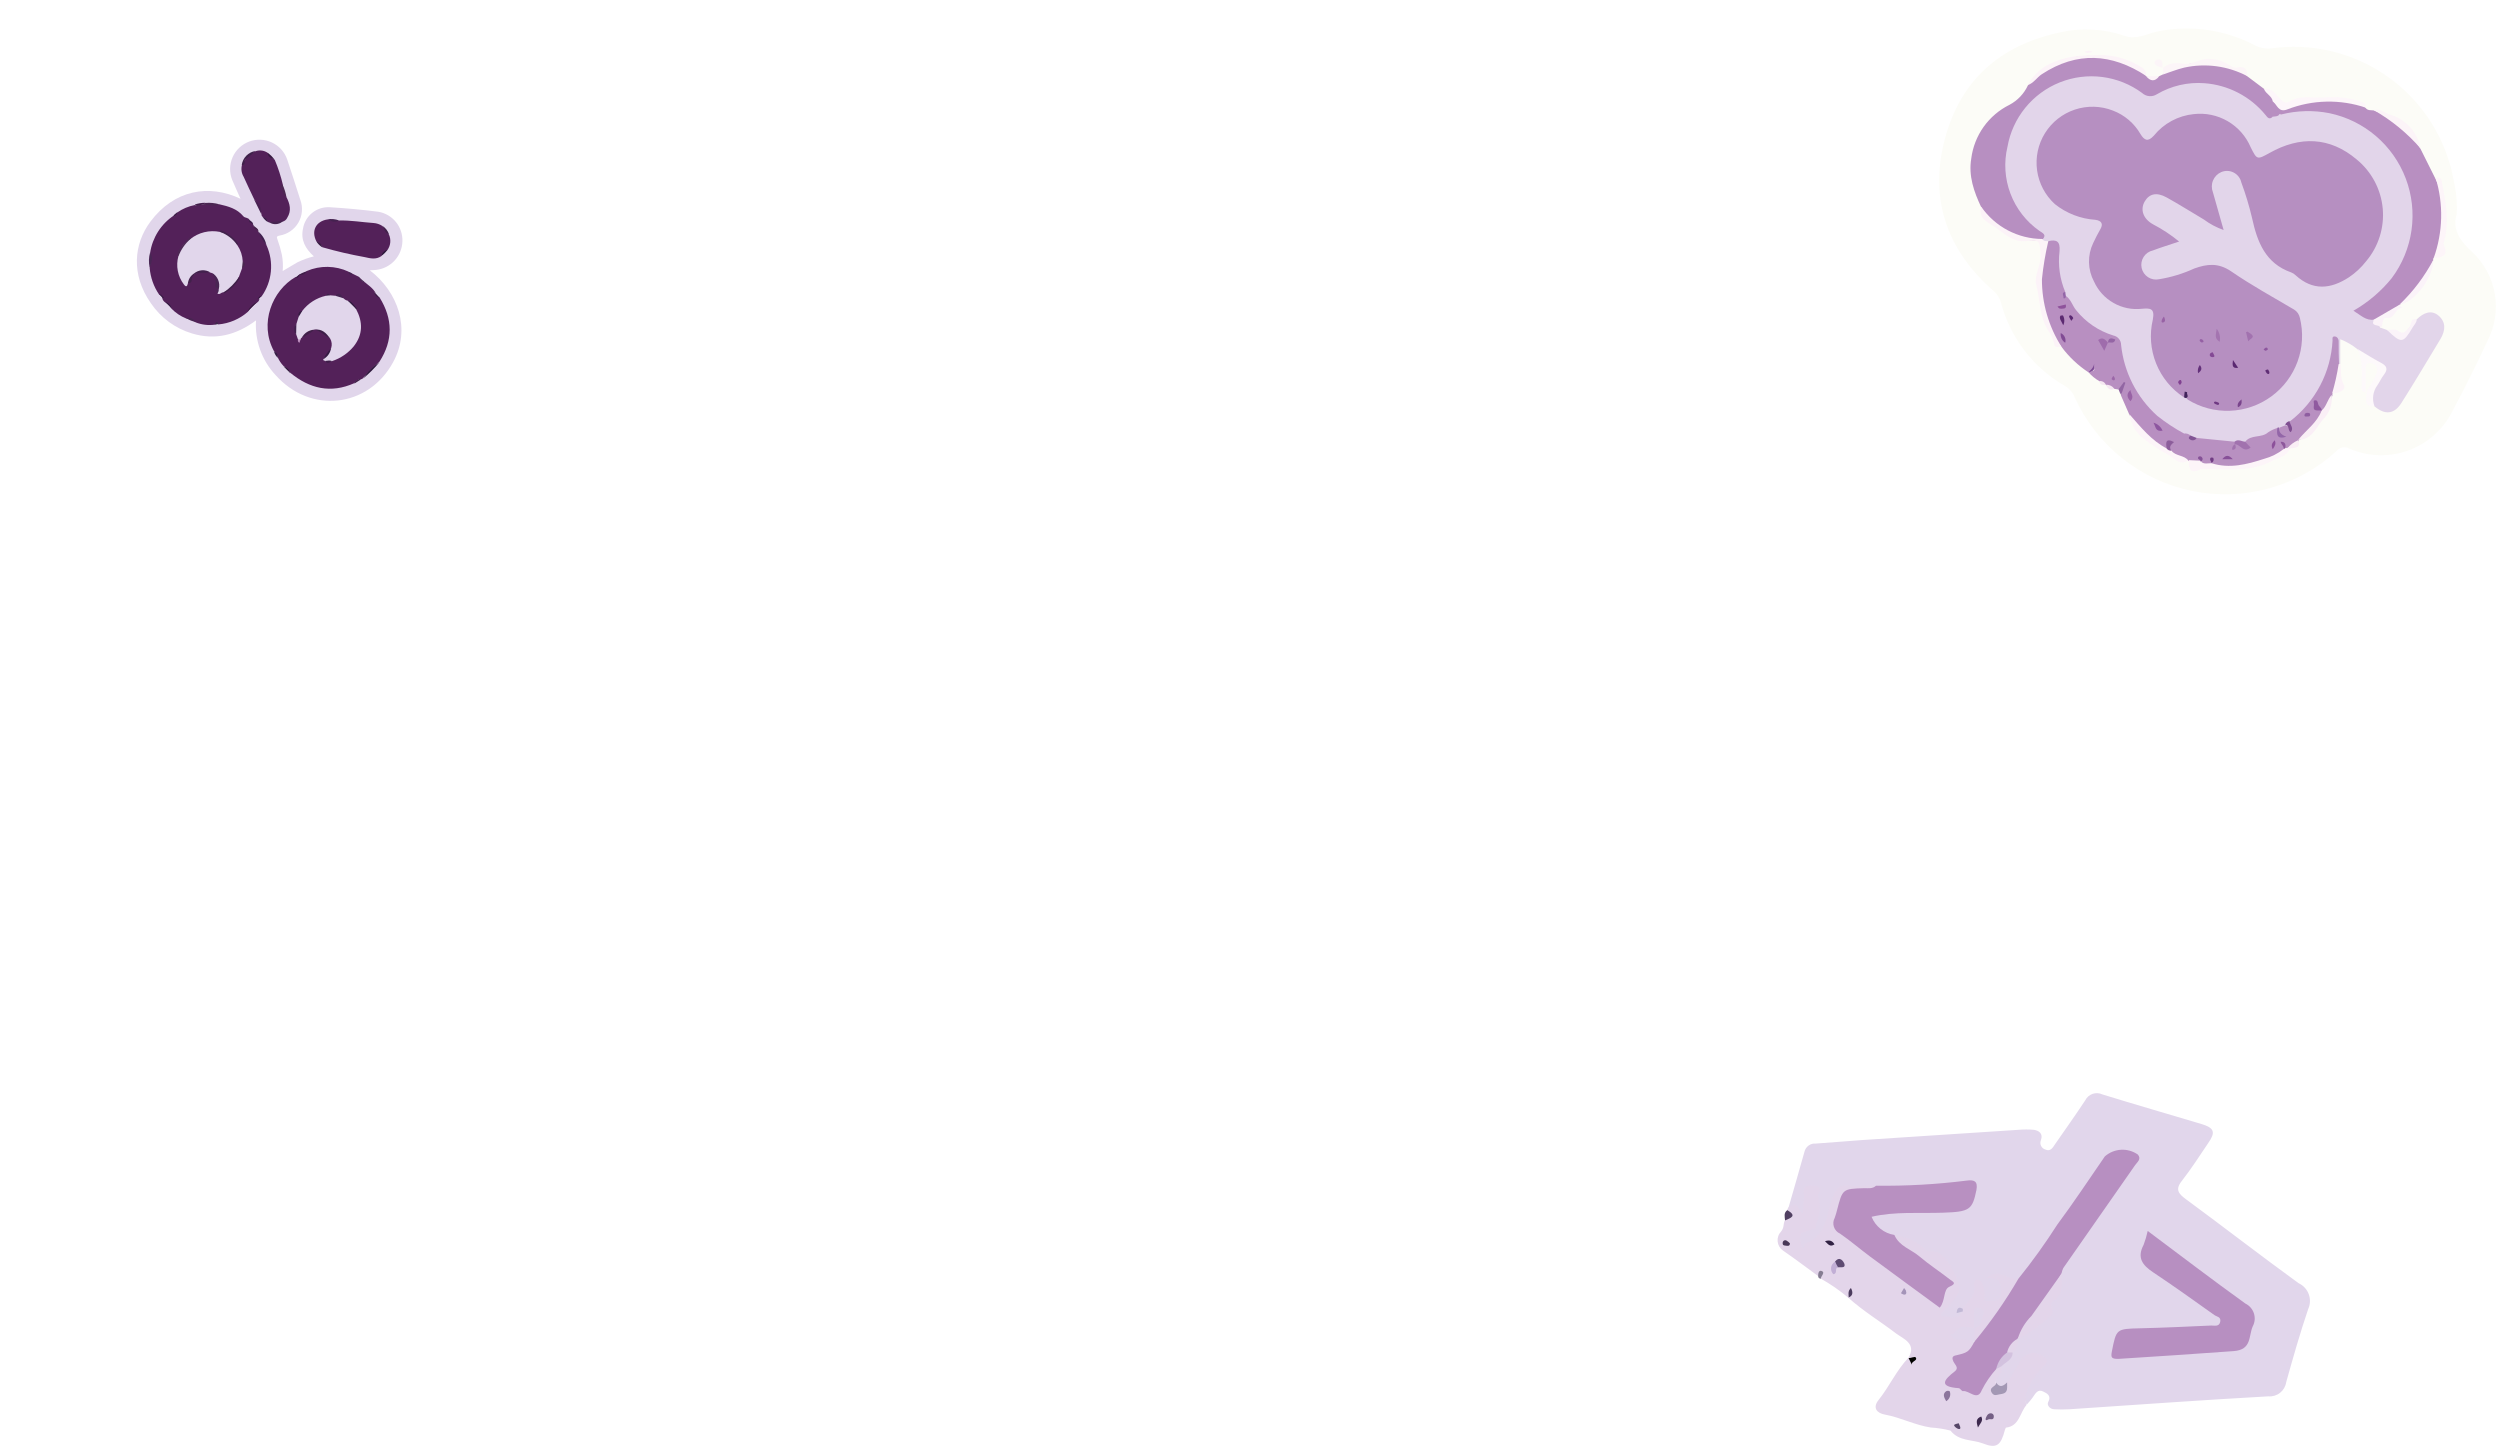 <svg width="263" height="153" viewBox="0 0 263 153" fill="none" xmlns="http://www.w3.org/2000/svg">
<path d="M38.9 28.434C41.852 30.681 43.28 34.591 41.35 38.114C38.722 42.919 32.648 43.566 28.998 39.466C28.278 38.698 27.723 37.791 27.367 36.8C27.012 35.809 26.864 34.756 26.932 33.706C24.85 35.261 22.632 35.816 20.201 35.08C18.435 34.549 16.906 33.426 15.872 31.9C13.761 28.882 14.072 25.657 15.83 23.309C18.312 19.983 21.965 19.326 25.304 20.912C24.996 20.217 24.701 19.579 24.428 18.932C24.275 18.55 24.2 18.141 24.207 17.73C24.214 17.319 24.304 16.913 24.47 16.537C24.636 16.16 24.876 15.821 25.175 15.539C25.474 15.256 25.827 15.037 26.212 14.892C26.598 14.748 27.008 14.682 27.419 14.699C27.83 14.715 28.233 14.814 28.606 14.989C28.978 15.163 29.312 15.411 29.588 15.716C29.863 16.022 30.075 16.379 30.21 16.767C30.686 18.192 31.15 19.617 31.601 21.046C31.741 21.431 31.795 21.843 31.759 22.252C31.724 22.661 31.599 23.058 31.393 23.413C31.188 23.769 30.907 24.075 30.57 24.31C30.234 24.545 29.85 24.704 29.446 24.775C29.128 24.845 29.068 24.886 29.195 25.21C29.387 25.73 29.54 26.264 29.655 26.806C29.762 27.369 29.789 27.943 29.738 28.514C30.287 28.193 30.791 27.891 31.293 27.593C31.845 27.328 32.422 27.118 33.016 26.968C32.124 26.159 31.613 25.248 31.877 24.045C31.987 23.386 32.338 22.791 32.861 22.377C33.385 21.962 34.044 21.757 34.711 21.801C36.409 21.906 38.103 22.058 39.786 22.274C40.515 22.395 41.176 22.776 41.645 23.348C42.113 23.919 42.358 24.642 42.334 25.381C42.315 26.131 42.026 26.849 41.519 27.403C41.012 27.956 40.322 28.308 39.576 28.393C39.37 28.421 39.179 28.421 38.9 28.434Z" fill="#E1D6EB"/>
<path d="M38.195 29.532C38.668 29.96 39.249 30.281 39.55 30.887C39.451 30.84 39.367 30.766 39.306 30.674C39.464 30.933 39.682 31.151 39.941 31.309C41.331 33.556 41.366 35.8 39.925 38.041C39.303 38.57 38.725 39.149 38.195 39.77C38.166 39.814 38.125 39.848 38.078 39.87C38.03 39.892 37.977 39.9 37.925 39.894C37.794 39.911 37.667 39.956 37.556 40.028C37.444 40.099 37.349 40.194 37.278 40.307C34.796 41.418 32.578 40.894 30.544 39.221C30.357 38.927 30.108 38.678 29.814 38.491C29.566 38.23 29.365 37.929 29.22 37.6C29.165 37.343 29.025 37.111 28.823 36.943C27.24 34.032 28.633 30.563 31.093 29.138C31.34 29.196 31.362 28.869 31.575 28.859C31.836 28.797 32.079 28.675 32.286 28.504C32.979 28.209 33.727 28.063 34.48 28.075C35.233 28.087 35.976 28.257 36.659 28.573C36.709 28.648 36.777 28.709 36.857 28.751C36.937 28.792 37.026 28.812 37.116 28.808L37.751 29.119C37.891 29.328 38.059 29.517 38.249 29.681C38.297 29.729 38.335 29.767 38.398 29.716C38.23 29.776 38.195 29.672 38.195 29.532Z" fill="#532159"/>
<path d="M23.07 21.49C24.015 21.706 24.936 21.947 25.608 22.759C25.758 22.94 26.126 22.877 26.24 23.124C26.291 23.365 26.586 23.413 26.637 23.66C26.691 24.006 27.081 24.105 27.192 24.406C27.509 24.855 27.793 25.326 28.043 25.816C28.431 26.677 28.587 27.626 28.495 28.567C28.404 29.507 28.069 30.408 27.522 31.179C27.355 31.258 27.213 31.382 27.113 31.538C27.13 31.506 27.155 31.48 27.187 31.463C27.219 31.446 27.255 31.439 27.291 31.442C27.282 31.518 27.257 31.59 27.218 31.655C27.178 31.72 27.125 31.775 27.062 31.817C26.684 32.09 26.352 32.423 26.078 32.801C25.208 33.564 24.118 34.029 22.965 34.131C22.831 34.029 22.711 34.105 22.59 34.156C21.916 34.249 21.228 34.167 20.594 33.918C20.291 33.71 19.947 33.57 19.585 33.505C18.998 33.27 18.469 32.913 18.03 32.458C17.882 32.191 17.662 31.971 17.395 31.823C17.311 31.773 17.239 31.705 17.182 31.625C17.126 31.544 17.087 31.453 17.068 31.357C17.071 31.131 16.89 31.078 16.741 30.992C16.171 30.157 15.828 29.188 15.745 28.18C15.821 27.66 15.837 27.133 15.792 26.609C15.91 25.81 16.195 25.046 16.629 24.365C17.062 23.684 17.635 23.102 18.309 22.658C18.316 22.697 18.309 22.737 18.29 22.772C18.27 22.794 18.249 22.816 18.227 22.835C18.393 22.692 18.54 22.527 18.661 22.343C19.209 21.961 19.831 21.699 20.486 21.572C20.803 21.693 21.102 21.483 21.413 21.521C21.971 21.375 22.505 21.598 23.07 21.49Z" fill="#532159"/>
<path d="M33.286 25.397C32.718 24.289 33.229 23.277 34.45 23.083C34.84 23.192 35.247 23.231 35.65 23.197C36.885 23.162 38.084 23.378 39.303 23.461C39.623 23.484 39.933 23.587 40.204 23.759C40.458 24.057 40.642 24.407 40.922 24.686C41.038 24.947 41.083 25.233 41.054 25.517C41.025 25.801 40.923 26.072 40.757 26.304C40.493 26.456 40.274 26.675 40.122 26.939C39.554 27.336 38.964 27.183 38.357 27.047C36.863 26.778 35.383 26.434 33.924 26.015C33.771 25.755 33.551 25.541 33.286 25.397Z" fill="#532159"/>
<path d="M30.131 20.731C30.502 21.439 30.683 22.159 30.223 22.899C30.177 23.007 30.106 23.102 30.015 23.176C29.925 23.25 29.817 23.301 29.703 23.324C29.261 23.442 28.8 23.471 28.347 23.41L28.176 23.353C28.056 23.128 27.871 22.943 27.646 22.823C27.599 22.793 27.561 22.751 27.537 22.701C27.513 22.651 27.504 22.595 27.51 22.54C27.413 21.955 27.147 21.411 26.745 20.976C26.37 20.182 25.986 19.392 25.628 18.589C25.517 18.405 25.445 18.2 25.415 17.988C25.386 17.775 25.4 17.558 25.456 17.351C25.729 16.694 26.252 16.171 26.91 15.898C27.124 15.828 27.351 15.809 27.573 15.844C27.796 15.879 28.006 15.966 28.189 16.098C28.361 16.393 28.607 16.64 28.903 16.812C29.265 17.67 29.554 18.558 29.766 19.465C29.776 19.912 29.901 20.348 30.131 20.731Z" fill="#532159"/>
<path d="M26.729 20.979C26.987 21.145 27.194 21.379 27.329 21.655C27.464 21.93 27.521 22.238 27.494 22.543L26.729 20.979Z" fill="#482151"/>
<path d="M23.07 21.49C22.524 21.813 21.956 21.518 21.4 21.553C21.405 21.501 21.428 21.452 21.465 21.415C21.502 21.378 21.551 21.355 21.604 21.35C22.097 21.305 22.594 21.353 23.07 21.49Z" fill="#4B2652"/>
<path d="M26.881 15.882C26.551 16.189 26.203 16.477 25.84 16.745C25.596 16.907 25.929 17.405 25.431 17.364C25.48 16.994 25.648 16.649 25.91 16.382C26.171 16.115 26.512 15.939 26.881 15.882Z" fill="#3F204A"/>
<path d="M15.789 26.561C16.145 27.101 15.964 27.618 15.742 28.133C15.627 27.613 15.644 27.073 15.789 26.561Z" fill="#482654"/>
<path d="M30.131 20.731C29.725 20.446 29.703 19.96 29.551 19.547C29.519 19.465 29.655 19.443 29.735 19.452C29.925 19.858 30.058 20.289 30.131 20.731Z" fill="#4D2752"/>
<path d="M38.192 39.824C38.644 39.135 39.233 38.546 39.922 38.095C39.407 38.73 38.828 39.31 38.192 39.824Z" fill="#2E183C"/>
<path d="M28.341 23.404C28.805 23.232 29.312 23.423 29.747 23.14C29.77 23.118 29.725 23.258 29.703 23.324C29.512 23.477 29.279 23.566 29.035 23.581C28.791 23.595 28.549 23.533 28.341 23.404Z" fill="#462450"/>
<path d="M28.024 25.777C27.667 25.356 27.38 24.88 27.173 24.368C27.611 24.726 27.911 25.224 28.024 25.777Z" fill="#3E1F4D"/>
<path d="M35.66 23.188C35.231 23.451 34.841 23.296 34.46 23.073C34.863 23.003 35.277 23.043 35.66 23.188Z" fill="#44214F"/>
<path d="M19.575 33.452C19.765 33.4 19.967 33.413 20.15 33.487C20.332 33.562 20.485 33.694 20.584 33.864C20.222 33.803 19.877 33.662 19.575 33.452Z" fill="#482451"/>
<path d="M21.604 21.331L21.4 21.534C21.099 21.48 20.788 21.861 20.493 21.515C20.85 21.393 21.226 21.331 21.604 21.331Z" fill="#421D4A"/>
<path d="M40.932 24.676C40.506 24.511 40.405 24.099 40.214 23.75C40.558 23.961 40.813 24.29 40.932 24.676Z" fill="#41204A"/>
<path d="M26.053 32.763C26.245 32.323 26.596 31.971 27.037 31.779C26.713 32.103 26.37 32.446 26.053 32.763Z" fill="#36183D"/>
<path d="M28.871 16.799C28.57 16.625 28.17 16.542 28.157 16.085C28.443 16.27 28.687 16.513 28.871 16.799Z" fill="#361940"/>
<path d="M32.292 28.548C32.215 28.682 32.1 28.79 31.962 28.858C31.823 28.926 31.668 28.952 31.515 28.932L31.477 28.894C31.725 28.73 32.002 28.613 32.292 28.548Z" fill="#401E49"/>
<path d="M29.82 38.536C29.994 38.585 30.153 38.678 30.281 38.806C30.409 38.933 30.501 39.092 30.55 39.266L29.82 38.536Z" fill="#2C1638"/>
<path d="M37.285 40.351C37.316 39.983 37.656 39.98 37.881 39.843C37.881 39.843 37.91 39.872 37.923 39.885C37.935 39.897 37.929 39.923 37.929 39.942L37.285 40.351Z" fill="#3F1F47"/>
<path d="M38.196 29.532L38.37 29.77C38.107 29.615 37.805 29.497 37.735 29.136L38.196 29.532Z" fill="#492954"/>
<path d="M39.935 31.341C39.592 31.284 39.462 30.982 39.278 30.729L39.535 30.884L39.935 31.341Z" fill="#391A42"/>
<path d="M17.398 31.782C17.554 31.815 17.698 31.892 17.81 32.005C17.923 32.118 18 32.261 18.033 32.417L17.398 31.782Z" fill="#30193F"/>
<path d="M28.83 36.987C29.173 37.083 29.227 37.346 29.227 37.644C29.032 37.47 28.894 37.241 28.83 36.987Z" fill="#351B44"/>
<path d="M27.186 24.375C26.989 24.134 26.63 24.016 26.63 23.629C26.745 23.934 27.214 23.972 27.186 24.375Z" fill="#3E1942"/>
<path d="M33.286 25.397C33.438 25.43 33.576 25.506 33.686 25.616C33.796 25.725 33.872 25.864 33.905 26.016C33.651 25.863 33.438 25.651 33.286 25.397Z" fill="#361A41"/>
<path d="M37.11 28.84C36.85 28.98 36.698 28.891 36.653 28.605C36.83 28.624 36.992 28.708 37.11 28.84Z" fill="#442350"/>
<path d="M40.125 26.917C40.155 26.76 40.232 26.615 40.345 26.502C40.458 26.389 40.602 26.312 40.76 26.282C40.588 26.53 40.373 26.746 40.125 26.917Z" fill="#2B173A"/>
<path d="M16.745 30.951C16.992 30.932 17.075 31.147 17.221 31.274C17.275 31.328 17.259 31.376 17.179 31.366C17.142 31.354 17.105 31.337 17.072 31.316L16.745 30.951Z" fill="#3A1B46"/>
<path d="M18.668 22.305C18.657 22.412 18.615 22.513 18.548 22.597C18.481 22.681 18.392 22.744 18.29 22.778C18.211 22.813 18.303 22.67 18.306 22.61L18.668 22.305Z" fill="#391A42"/>
<path d="M26.624 23.654C26.564 23.423 26.094 23.492 26.227 23.118C26.38 23.283 26.653 23.359 26.624 23.654Z" fill="#3B1D48"/>
<path d="M27.63 22.826C27.765 22.842 27.891 22.903 27.987 22.999C28.083 23.095 28.144 23.221 28.16 23.356C27.949 23.218 27.769 23.037 27.63 22.826Z" fill="#371C46"/>
<path d="M31.48 28.891L31.518 28.929C31.401 29.047 31.375 29.32 31.102 29.18C31.223 29.085 31.35 28.989 31.48 28.891Z" fill="#381A41"/>
<path d="M27.272 31.405C27.236 31.428 27.198 31.447 27.157 31.462L27.104 31.408C27.221 31.29 27.294 31.116 27.488 31.157C27.424 31.227 27.348 31.316 27.272 31.405Z" fill="#341940"/>
<path d="M22.581 34.102C22.702 34.032 22.8 33.642 22.956 34.077C22.835 34.115 22.711 34.169 22.581 34.102Z" fill="#3E294B"/>
<path d="M31.803 32.7C32.418 31.9 33.292 31.34 34.276 31.116C34.422 30.97 34.574 31.002 34.736 31.068L35.269 31.113C35.644 30.935 35.869 31.236 36.142 31.382C36.258 31.514 36.414 31.603 36.586 31.636C36.952 31.837 37.252 32.137 37.453 32.503C38.186 33.871 38.192 35.185 37.215 36.435C36.614 37.158 35.822 37.697 34.93 37.99C34.688 38.028 34.438 38.133 34.209 37.974C34.142 37.908 33.971 37.971 34.016 37.781C34.345 37.433 34.623 37.039 34.841 36.613C34.892 36.45 34.91 36.278 34.892 36.108C34.874 35.938 34.821 35.774 34.736 35.626C34.276 35.166 33.812 34.702 33.102 34.67C32.584 34.84 32.116 35.136 31.74 35.531C31.704 35.548 31.675 35.577 31.657 35.613C31.597 35.769 31.524 35.88 31.353 35.721L31.159 35.178C31.067 35.008 31.021 34.816 31.025 34.623C31.03 34.429 31.085 34.24 31.185 34.074L31.407 33.356C31.417 33.224 31.459 33.095 31.527 32.981C31.596 32.867 31.691 32.771 31.803 32.7Z" fill="#E1D6EB"/>
<path d="M33.092 34.68C33.883 34.575 34.343 35.042 34.727 35.635C34.184 35.308 33.727 34.832 33.092 34.68Z" fill="#3D1F48"/>
<path d="M31.747 35.543C31.871 35.288 32.065 35.072 32.305 34.92C32.546 34.768 32.824 34.686 33.108 34.683C32.679 35.007 32.223 35.294 31.747 35.543Z" fill="#411F49"/>
<path d="M31.179 34.08L31.153 35.184C31.081 35.111 31.025 35.024 30.987 34.928C30.949 34.832 30.931 34.73 30.933 34.627C30.936 34.524 30.959 34.423 31.001 34.329C31.043 34.235 31.103 34.15 31.179 34.08Z" fill="#41204D"/>
<path d="M34.831 36.622C34.794 36.868 34.7 37.101 34.557 37.304C34.414 37.507 34.225 37.673 34.006 37.79C34.232 37.368 34.509 36.976 34.831 36.622Z" fill="#351B43"/>
<path d="M36.142 31.382L35.27 31.112C35.746 30.605 35.914 31.09 36.142 31.382Z" fill="#452351"/>
<path d="M37.456 32.499L36.59 31.633C37.088 31.687 37.234 32.157 37.548 32.433C37.539 32.449 37.526 32.462 37.51 32.471C37.494 32.483 37.476 32.493 37.456 32.499Z" fill="#321A40"/>
<path d="M34.212 37.971C34.454 37.946 34.695 37.876 34.933 37.987C34.692 38.095 34.444 38.368 34.212 37.971Z" fill="#3F1E4A"/>
<path d="M31.804 32.7C31.667 32.918 31.534 33.141 31.404 33.36C31.337 33.02 31.41 32.763 31.804 32.7Z" fill="#361A43"/>
<path d="M31.35 35.724C31.48 35.765 31.566 35.686 31.654 35.616L31.505 36.063C31.44 36.039 31.387 35.989 31.358 35.926C31.328 35.862 31.326 35.789 31.35 35.724Z" fill="#BE8FBF"/>
<path d="M34.736 31.068L34.276 31.116C34.428 30.862 34.549 30.836 34.736 31.068Z" fill="#3C2249"/>
<path d="M20.01 25.159C20.444 24.809 20.949 24.559 21.49 24.428C22.031 24.296 22.594 24.286 23.14 24.397C23.539 24.464 23.916 24.628 24.237 24.875C24.558 25.122 24.813 25.444 24.98 25.812C25.314 26.308 25.505 26.885 25.533 27.482C25.707 27.758 25.567 28.006 25.453 28.253L25.123 29.142C24.819 29.874 24.237 30.456 23.505 30.76C23.279 30.719 23.124 31.065 22.873 30.871C22.895 30.716 22.867 30.548 23.009 30.43C22.844 29.827 22.819 29.167 22.289 28.72L22.127 28.678C21.84 28.582 21.536 28.55 21.236 28.584C20.935 28.618 20.646 28.717 20.388 28.875C20.029 29.081 20.077 29.561 19.766 29.802C19.699 30.129 19.579 30.249 19.337 29.913C19.019 29.495 18.802 29.009 18.704 28.493C18.605 27.977 18.628 27.445 18.769 26.939C18.822 26.566 18.961 26.21 19.177 25.9C19.392 25.591 19.678 25.337 20.01 25.159Z" fill="#E1D6EB"/>
<path d="M22.295 28.7C22.586 28.867 22.814 29.125 22.945 29.434C23.075 29.743 23.1 30.086 23.016 30.411C22.848 30.306 22.594 30.294 22.667 29.98C22.781 29.491 22.467 29.113 22.295 28.7Z" fill="#492553"/>
<path d="M24.977 25.809C24.529 25.154 23.885 24.658 23.137 24.394C23.13 24.222 23.251 24.229 23.346 24.267C24.009 24.548 24.587 25 25.018 25.578C25.053 25.625 24.996 25.733 24.977 25.809Z" fill="#41224B"/>
<path d="M20.01 25.159C19.461 25.647 19.039 26.261 18.779 26.948C18.588 26.669 18.715 26.479 18.877 26.215C19.18 25.785 19.527 25.388 19.912 25.028C19.947 24.993 19.991 24.898 20.048 24.987C20.105 25.076 20.029 25.101 20.01 25.159Z" fill="#4D2854"/>
<path d="M23.508 30.764C24.158 30.348 24.711 29.796 25.126 29.145C25.349 29.285 25.123 29.415 25.082 29.475C24.707 30.059 24.186 30.536 23.571 30.859C23.554 30.852 23.541 30.838 23.533 30.821C23.508 30.808 23.511 30.786 23.508 30.764Z" fill="#3E1E47"/>
<path d="M20.401 28.78C20.638 28.577 20.935 28.455 21.247 28.433C21.559 28.412 21.87 28.491 22.133 28.659C21.594 28.754 21.007 28.58 20.486 28.866C20.413 28.881 20.388 28.85 20.401 28.78Z" fill="#42214D"/>
<path d="M20.4 28.78L20.486 28.866C20.392 28.93 20.314 29.016 20.259 29.115C20.203 29.215 20.171 29.326 20.166 29.44C20.185 29.719 20.013 29.789 19.772 29.783C19.797 29.58 19.866 29.384 19.974 29.211C20.083 29.038 20.228 28.89 20.4 28.78Z" fill="#42214B"/>
<path d="M25.453 28.253L25.536 27.479C25.974 27.79 25.682 28.018 25.453 28.253Z" fill="#49274F"/>
<path d="M23.013 30.433C23.021 30.592 22.972 30.748 22.876 30.875C22.813 30.69 22.619 30.471 23.013 30.433Z" fill="#492553"/>
<path d="M188.158 127.015C188.728 125.015 189.298 123.095 189.838 121.135C189.904 120.879 190.059 120.655 190.275 120.503C190.491 120.35 190.755 120.281 191.018 120.305C192.688 120.195 194.358 120.035 196.018 119.925L212.368 118.855C212.894 118.811 213.422 118.811 213.948 118.855C214.528 118.935 214.948 119.275 214.708 119.935C214.666 120.032 214.645 120.136 214.646 120.242C214.648 120.347 214.672 120.451 214.718 120.546C214.764 120.641 214.829 120.725 214.91 120.792C214.992 120.859 215.086 120.908 215.188 120.935C215.708 121.175 215.958 120.725 216.188 120.375C217.258 118.835 218.338 117.315 219.368 115.755C219.527 115.435 219.807 115.189 220.146 115.073C220.485 114.957 220.856 114.98 221.178 115.135C224.638 116.205 228.118 117.205 231.588 118.245C232.948 118.655 233.108 119.105 232.308 120.245C231.398 121.595 230.518 122.965 229.518 124.245C228.788 125.165 229.218 125.605 229.958 126.155C233.958 129.095 237.828 132.105 241.818 134.995C242.312 135.226 242.695 135.642 242.882 136.154C243.069 136.666 243.046 137.231 242.818 137.725C241.958 140.255 241.228 142.835 240.508 145.405C240.444 145.847 240.213 146.246 239.864 146.523C239.514 146.8 239.072 146.933 238.628 146.895C231.628 147.285 224.628 147.795 217.698 148.255C217.172 148.286 216.644 148.286 216.118 148.255C215.638 148.255 215.308 147.805 215.468 147.505C215.848 146.785 215.308 146.575 214.938 146.385C214.358 146.095 214.118 146.625 213.838 147.015C213.558 147.405 213.418 147.515 213.208 147.775C212.932 147.222 212.842 146.593 212.952 145.984C213.062 145.375 213.366 144.818 213.818 144.395C214.175 143.998 214.509 143.581 214.818 143.145C213.328 142.635 213.128 142.695 212.558 144.005C212.465 144.332 212.306 144.637 212.091 144.9C211.876 145.163 211.61 145.379 211.308 145.535C210.818 146.095 210.308 146.315 209.928 145.485C209.738 144.705 210.488 144.225 210.518 143.485C210.768 142.965 211.328 142.675 211.518 142.115C211.797 141.694 212.031 141.245 212.218 140.775C212.298 140.674 212.396 140.589 212.508 140.525C214.818 138.885 216.438 136.825 216.628 133.875C216.77 133.27 217.066 132.712 217.488 132.255C219.675 129.162 221.822 126.049 223.928 122.915C224.178 122.535 224.928 122.055 224.268 121.615C223.975 121.324 223.584 121.153 223.171 121.136C222.758 121.12 222.354 121.258 222.038 121.525C221.766 121.798 221.525 122.1 221.318 122.425C218.828 126.165 216.128 129.765 213.648 133.515C213.512 133.796 213.321 134.047 213.086 134.251C212.85 134.456 212.575 134.61 212.278 134.705C211.598 134.865 211.088 134.485 210.488 134.105C210.776 134.442 210.956 134.857 211.006 135.298C211.056 135.738 210.973 136.183 210.768 136.575C210.605 136.817 210.367 136.998 210.09 137.092C209.814 137.186 209.515 137.187 209.238 137.095C208.318 136.945 208.718 135.985 208.238 135.345C208.224 135.798 208.092 136.239 207.855 136.625C207.619 137.011 207.285 137.328 206.888 137.545L206.498 137.685C206.578 137.815 206.788 137.735 206.868 137.895C206.468 138.695 204.868 139.215 204.308 138.715C204.222 138.632 204.16 138.526 204.13 138.41C204.1 138.293 204.103 138.17 204.138 138.055C204.237 137.784 204.39 137.536 204.588 137.325C206.428 134.895 205.818 133.045 202.928 131.785C201.748 131.082 200.485 130.528 199.168 130.135C198.309 129.992 197.535 129.532 196.998 128.845C196.488 128.185 196.588 127.685 197.418 127.455C198.44 127.189 199.493 127.061 200.548 127.075C202.318 127.171 204.092 127.1 205.848 126.865C206.368 126.755 206.848 126.695 207.148 126.115C207.267 125.934 207.342 125.728 207.366 125.512C207.391 125.297 207.364 125.079 207.288 124.875C207.058 124.475 206.598 124.675 206.288 124.695C203.429 124.957 200.559 125.074 197.688 125.045C197.168 125.045 196.688 125.045 196.118 125.045C193.608 125.045 192.898 125.485 192.698 128.045C192.548 129.955 190.758 130.275 189.958 131.495C189.798 131.735 189.558 131.495 189.418 131.255C189.25 131.075 189.132 130.852 189.078 130.611C189.025 130.37 189.036 130.119 189.111 129.884C189.187 129.648 189.323 129.437 189.507 129.272C189.691 129.108 189.916 128.995 190.158 128.945C191.158 128.675 190.988 127.825 191.078 127.225C191.1 126.5 191.016 125.776 190.828 125.075C190.018 125.575 190.398 126.275 190.248 126.815C190.138 127.205 190.248 127.745 189.748 127.905C189.248 128.065 189.138 127.565 188.898 127.285C188.658 127.005 188.348 127.165 188.158 127.015Z" fill="#E1D6EB"/>
<path d="M211.148 145.426C211.798 144.636 212.148 143.616 212.738 142.856C212.897 142.695 213.085 142.568 213.293 142.481C213.5 142.394 213.723 142.35 213.948 142.35C214.174 142.35 214.396 142.394 214.604 142.481C214.812 142.568 215 142.695 215.158 142.856C215.738 143.476 214.638 143.916 214.308 144.456C213.688 145.456 212.788 146.456 213.188 147.806C212.478 148.606 212.448 150.036 211.018 150.186C211.018 150.186 210.938 150.346 210.918 150.426C210.488 152.066 210.048 152.426 208.588 151.846C207.478 151.416 206.088 151.646 205.188 150.496C204.513 150.325 203.824 150.218 203.128 150.176C201.448 149.926 199.948 149.116 198.298 148.816C197.438 148.666 196.968 148.096 197.628 147.276C198.768 145.856 199.508 144.146 200.778 142.826C200.848 142.866 200.901 142.93 200.928 143.006C201.008 142.926 200.928 142.926 200.858 142.906C200.788 142.886 200.938 142.906 200.768 142.846C201.658 141.356 200.238 140.846 199.488 140.296C197.818 139.016 195.998 137.926 194.428 136.506C194.588 136.306 194.428 136.506 194.428 136.506C193.53 135.749 192.563 135.08 191.538 134.506C191.468 134.376 191.458 134.196 191.248 134.226C190.028 133.336 188.818 132.416 187.568 131.556C187.411 131.447 187.28 131.305 187.183 131.14C187.086 130.976 187.026 130.792 187.007 130.602C186.988 130.412 187.01 130.22 187.073 130.039C187.135 129.858 187.236 129.693 187.368 129.556C187.718 129.136 187.578 128.746 187.768 128.376C188.238 128.106 187.988 127.676 188.008 127.296L188.138 127.006C189.068 126.326 189.198 127.186 189.648 127.736C189.648 127.066 189.768 126.396 189.778 125.736C189.778 125.376 189.538 124.936 190.088 124.796C190.288 124.713 190.504 124.677 190.719 124.693C190.935 124.709 191.143 124.775 191.328 124.886C191.678 125.176 191.218 125.526 191.258 125.766C191.533 126.704 191.483 127.708 191.118 128.616C190.988 128.866 191.208 129.226 190.678 129.356C189.198 129.716 189.208 129.756 189.578 131.286C189.788 131.396 189.768 131.216 189.808 131.106C189.848 130.996 189.808 130.856 189.868 130.836C192.288 129.996 192.098 127.566 192.868 125.766C193.208 125.016 193.528 124.636 194.398 124.716C195.268 124.796 196.318 124.716 197.278 124.716C197.008 125.716 196.188 125.306 195.608 125.326C194.728 125.326 193.938 125.436 193.748 126.486C193.558 127.536 192.748 128.656 194.058 129.736C196.928 132.046 199.958 134.136 202.908 136.326C203.238 136.566 203.788 137.226 204.028 136.476C204.268 135.726 205.338 135.156 204.268 134.356C202.878 133.356 201.448 132.356 200.068 131.356C199.598 131.016 198.888 130.766 199.218 129.926C200.342 130.048 201.407 130.489 202.288 131.196C202.488 131.396 202.668 131.636 202.998 131.626C204.238 131.626 204.778 132.416 205.288 133.386C206.498 135.676 206.508 135.706 204.778 137.646C204.568 137.876 204.198 138.026 204.218 138.426C205.828 138.696 205.998 138.666 206.458 137.976C206.378 137.916 206.348 137.856 206.378 137.786C206.408 137.716 206.428 137.696 206.458 137.696C206.998 136.886 207.968 136.276 207.648 135.066C207.648 134.946 207.788 134.706 207.928 134.636C208.068 134.566 208.358 134.696 208.498 134.906C208.705 135.282 208.802 135.708 208.778 136.136C208.778 136.456 208.598 137.016 209.278 136.866C209.738 136.766 210.418 137.026 210.478 136.206C210.538 135.386 210.668 134.286 208.968 134.456C210.318 133.256 211.228 134.756 212.258 134.536C212.558 134.996 212.258 135.376 212.048 135.716C210.918 137.316 209.828 138.936 208.658 140.516C208.408 140.856 208.178 141.426 207.538 141.076C207.401 140.911 207.319 140.707 207.307 140.492C207.294 140.278 207.351 140.065 207.468 139.886C207.865 139.468 208.081 138.911 208.068 138.336C207.798 138.776 208.068 139.336 207.638 139.676C207.148 140.236 206.168 139.606 205.778 140.556C206.116 140.493 206.464 140.516 206.791 140.623C207.118 140.73 207.412 140.916 207.648 141.166C207.908 141.516 207.648 141.786 207.498 142.066C206.788 143.146 205.738 143.986 205.268 145.356C205.458 145.746 206.018 145.646 206.418 145.846C207.328 146.296 208.138 146.396 208.588 145.176C208.859 144.662 209.25 144.223 209.728 143.896C209.958 143.736 210.188 143.586 210.488 143.736C210.908 144.516 209.948 144.836 209.918 145.456C210.278 145.626 209.668 146.276 210.308 146.286C210.948 146.296 210.878 145.706 211.148 145.426Z" fill="#E3D5EA"/>
<path d="M188.028 127.306C189.098 127.926 188.358 128.136 187.788 128.386C187.758 128.006 187.618 127.596 188.028 127.306Z" fill="#514062"/>
<path d="M191.268 134.236C191.268 133.976 191.329 133.556 191.679 133.726C192.029 133.896 191.548 134.236 191.558 134.516C191.52 134.52 191.481 134.516 191.445 134.504C191.408 134.492 191.375 134.471 191.347 134.445C191.319 134.418 191.298 134.385 191.284 134.349C191.271 134.313 191.265 134.274 191.268 134.236Z" fill="#857C92"/>
<path d="M210.008 144.016C209.405 144.685 208.894 145.431 208.488 146.236C208.018 147.456 207.168 146.236 206.488 146.346C206.368 146.346 206.208 146.046 206.058 146.036C203.908 145.886 204.488 145.156 205.658 144.256C206.108 143.896 205.658 143.566 205.508 143.256C205.358 142.946 205.328 142.676 205.708 142.596C206.988 142.306 207.118 142.236 207.708 141.146C209.434 139.069 210.983 136.851 212.338 134.516C213.805 132.696 215.171 130.796 216.428 128.826C218.168 126.486 219.778 124.046 221.428 121.656C221.9 121.238 222.499 120.991 223.129 120.955C223.758 120.919 224.381 121.095 224.898 121.456C225.308 121.926 224.848 122.246 224.618 122.566C222.098 126.179 219.578 129.789 217.058 133.396C216.976 133.567 216.915 133.749 216.878 133.936C215.629 136.417 214.073 138.731 212.248 140.826C212.018 141.416 211.508 141.826 211.248 142.406C210.988 142.986 210.328 143.396 210.008 144.016Z" fill="#B78FC1"/>
<path d="M199.289 129.916C199.799 131.116 201.069 131.436 201.949 132.196C202.829 132.956 204.089 133.786 205.139 134.606C205.469 134.856 205.909 135.006 205.059 135.376C204.419 135.656 204.669 136.866 204.059 137.566C201.629 135.776 199.189 134.016 196.769 132.216C195.689 131.416 194.679 130.536 193.569 129.776C193.419 129.709 193.286 129.612 193.176 129.491C193.066 129.37 192.982 129.227 192.929 129.073C192.877 128.918 192.857 128.754 192.87 128.591C192.884 128.428 192.931 128.27 193.009 128.126C193.107 127.854 193.19 127.577 193.259 127.296C193.839 125.066 193.839 125.066 196.129 124.996C196.549 124.996 196.999 125.076 197.359 124.736C200.554 124.776 203.748 124.595 206.919 124.196C207.689 124.096 208.089 124.256 207.919 125.196C207.489 127.266 207.229 127.486 204.389 127.576C201.919 127.666 199.389 127.426 196.889 128.006C197.088 128.505 197.414 128.944 197.835 129.279C198.256 129.614 198.757 129.834 199.289 129.916Z" fill="#B890C1"/>
<path d="M225.938 129.496C229.468 132.136 232.808 134.686 236.218 137.136C236.43 137.239 236.618 137.385 236.771 137.563C236.925 137.741 237.042 137.948 237.113 138.172C237.185 138.396 237.211 138.632 237.19 138.867C237.168 139.101 237.1 139.328 236.988 139.536C236.538 140.536 236.908 141.996 234.988 142.136C230.938 142.436 226.888 142.696 222.838 142.956C222.118 142.956 222.048 142.806 222.168 142.176C222.638 139.786 222.628 139.796 225.168 139.736C227.708 139.676 230.168 139.556 232.628 139.446C232.978 139.446 233.458 139.586 233.568 139.056C233.678 138.526 233.208 138.526 232.958 138.346C230.818 136.826 228.688 135.296 226.508 133.846C225.378 133.096 224.788 132.306 225.508 130.956C225.69 130.481 225.834 129.993 225.938 129.496Z" fill="#B78FC1"/>
<path d="M212.269 140.836C212.545 139.93 213.04 139.106 213.709 138.436L216.899 133.946C216.899 135.016 217.129 136.166 215.979 136.896C215.759 137.026 215.769 137.306 215.839 137.546C215.918 137.718 215.963 137.905 215.969 138.096C215.899 138.546 212.839 140.786 212.269 140.836Z" fill="#E3D5EA"/>
<path d="M211.149 145.426C211.149 145.606 211.149 145.796 211.149 145.986C211.149 146.606 210.709 146.626 210.289 146.696C210.029 146.746 209.779 146.876 209.549 146.536C209.129 145.906 210.049 145.886 209.999 145.446C210.389 146.046 210.769 145.796 211.149 145.426Z" fill="#A398B4"/>
<path d="M210.008 144.015C210.144 143.311 210.554 142.688 211.148 142.285C211.185 142.245 211.23 142.212 211.28 142.19C211.33 142.168 211.384 142.156 211.438 142.156C211.493 142.156 211.547 142.168 211.597 142.19C211.647 142.212 211.692 142.245 211.728 142.285C211.728 143.085 210.968 143.285 210.558 143.735L210.008 144.015Z" fill="#D3C2DF"/>
<path d="M211.728 142.276H211.148C211.217 141.965 211.353 141.673 211.549 141.423C211.744 141.172 211.994 140.968 212.278 140.826C212.343 141.095 212.324 141.377 212.226 141.635C212.128 141.894 211.955 142.117 211.728 142.276Z" fill="#E3D5EA"/>
<path d="M206.488 137.686V137.966L205.838 138.136C205.846 138.01 205.87 137.886 205.908 137.766C206.088 137.426 206.318 137.616 206.488 137.686Z" fill="#C2B9D6"/>
<path d="M207.688 139.696C207.688 140.186 207.688 140.696 207.688 141.156C207.247 141.005 206.785 140.924 206.318 140.916C205.758 140.996 205.398 140.916 205.188 140.386C205.778 140.386 205.828 139.566 206.408 139.586C206.828 139.586 207.248 139.666 207.668 139.706L207.688 139.696Z" fill="#E1D6EB"/>
<path d="M207.679 139.696C207.679 139.176 207.679 138.696 207.679 138.136C207.679 137.866 207.679 137.496 208.069 137.546C208.459 137.596 208.819 137.956 208.679 138.186C208.369 138.696 208.579 139.596 207.679 139.696Z" fill="#E1D6EB"/>
<path d="M193.038 132.736C193.548 132.056 193.958 132.736 194.038 132.976C194.158 133.436 193.648 133.296 193.368 133.316C193.088 133.336 193.158 132.916 193.038 132.736Z" fill="#5E4B72"/>
<path d="M204.738 147.406C204.478 146.966 204.358 146.626 204.738 146.356C204.796 146.327 204.859 146.313 204.923 146.313C204.987 146.313 205.051 146.327 205.108 146.356C205.183 146.546 205.187 146.757 205.119 146.95C205.051 147.143 204.916 147.304 204.738 147.406Z" fill="#8C759C"/>
<path d="M193.039 132.736L193.359 133.316C192.959 133.416 193.359 133.976 192.869 134.046C192.778 133.956 192.709 133.846 192.667 133.725C192.626 133.604 192.613 133.475 192.629 133.348C192.645 133.222 192.691 133.1 192.762 132.994C192.833 132.888 192.928 132.799 193.039 132.736Z" fill="#C1AED5"/>
<path d="M209.418 148.676C209.463 148.672 209.509 148.679 209.551 148.695C209.593 148.711 209.631 148.737 209.662 148.769C209.694 148.801 209.718 148.84 209.733 148.883C209.747 148.925 209.753 148.971 209.748 149.016C209.748 149.496 209.338 149.206 209.148 149.336C208.958 149.466 208.838 149.386 208.898 149.216C208.958 149.046 209.078 148.686 209.418 148.676Z" fill="#745F85"/>
<path d="M200.769 142.876C201.029 142.876 201.429 142.686 201.519 142.786C201.829 143.186 200.899 143.196 201.169 143.656L200.779 142.856L200.769 142.876Z" fill="#020200"/>
<path d="M188.298 130.796C188.298 131.126 188.048 131.066 187.888 131.046C187.728 131.026 187.508 131.046 187.538 130.746C187.538 130.7 187.549 130.656 187.57 130.616C187.591 130.576 187.622 130.542 187.66 130.517C187.698 130.492 187.741 130.477 187.787 130.473C187.832 130.469 187.877 130.477 187.918 130.496C188.059 130.576 188.187 130.677 188.298 130.796Z" fill="#483757"/>
<path d="M191.988 130.576C192.538 130.396 192.798 130.576 192.988 130.906C192.488 131.246 192.298 130.846 191.988 130.576Z" fill="#312243"/>
<path d="M194.488 136.556C194.488 136.206 194.348 135.846 194.718 135.496C194.968 135.986 194.918 136.316 194.468 136.496L194.488 136.556Z" fill="#4C3C5E"/>
<path d="M200.489 135.736C200.589 136.036 200.559 136.206 200.299 136.196C200.184 136.165 200.075 136.114 199.979 136.046L200.309 135.496L200.489 135.736Z" fill="#A494B8"/>
<path d="M208.428 149.016C208.678 149.496 208.318 149.716 208.078 150.176C207.908 149.596 207.838 149.236 208.428 149.016Z" fill="#3D294E"/>
<path d="M206.059 149.726C206.059 149.726 206.149 149.926 206.209 150.096C206.269 150.266 206.209 150.376 206.019 150.326C205.855 150.268 205.713 150.164 205.609 150.026C205.489 149.866 205.679 149.816 206.059 149.726Z" fill="#564667"/>
<path d="M258.45 22.529C257.964 24.02 258.674 25.272 260.166 26.601C261.376 27.767 262.179 29.29 262.458 30.947C262.736 32.604 262.474 34.307 261.711 35.803C260.498 38.415 259.208 40.996 257.848 43.53C256.844 45.369 255.187 46.765 253.205 47.442C251.222 48.119 249.057 48.027 247.139 47.185C246.922 47.063 246.669 47.023 246.426 47.071C246.182 47.119 245.964 47.253 245.81 47.447C243.781 49.302 241.342 50.649 238.692 51.378C236.042 52.107 233.257 52.197 230.565 51.64C227.874 51.083 225.352 49.896 223.209 48.176C221.065 46.456 219.36 44.252 218.233 41.745C218.04 41.271 217.695 40.874 217.252 40.617C215.605 39.676 214.162 38.417 213.004 36.915C211.846 35.412 210.997 33.695 210.507 31.863C210.385 31.378 210.115 30.943 209.734 30.619C204.828 26.338 202.927 20.961 204.588 14.664C206.25 8.366 210.461 4.758 216.688 3.414C218.938 2.894 221.288 3.014 223.472 3.761C224.809 4.233 225.921 3.506 227.104 3.282C230.54 2.616 234.1 3.137 237.202 4.758C237.75 5.048 238.373 5.161 238.987 5.083C243.023 4.529 247.124 5.435 250.551 7.638C253.978 9.841 256.505 13.196 257.678 17.097C257.94 17.87 258.064 18.743 258.249 19.57C258.431 20.545 258.498 21.538 258.45 22.529Z" fill="#FCFCF7"/>
<path d="M254.239 33.601C254.935 32.906 255.785 32.543 256.557 33.223C257.33 33.903 257.26 34.768 256.75 35.641C255.383 37.897 254.038 40.177 252.617 42.41C251.844 43.615 250.87 43.669 249.766 42.719C248.993 41.946 249.433 41.173 249.843 40.401C250.739 38.716 250.739 38.716 249.147 37.727C248.688 37.488 248.291 37.144 247.988 36.723C247.448 36.287 246.843 35.938 246.196 35.688V38.268C246.157 38.305 246.106 38.325 246.053 38.325C246 38.325 245.949 38.305 245.91 38.268C245.508 37.588 245.786 36.823 245.624 35.95C245.497 37.604 245.034 39.215 244.262 40.683C243.49 42.151 242.426 43.446 241.135 44.488C240.911 44.612 240.695 44.751 240.486 44.882C240.267 45.008 240.04 45.119 239.806 45.215L239.536 45.33C238.521 45.89 237.434 46.309 236.306 46.574C235.819 46.642 235.329 46.678 234.838 46.682C233.591 46.747 232.342 46.648 231.121 46.389C230.852 46.334 230.592 46.24 230.349 46.111C230.101 45.993 229.842 45.9 229.576 45.833C228.159 45.195 226.882 44.282 225.821 43.147C224.76 42.011 223.935 40.676 223.395 39.219C223.119 38.377 222.928 37.51 222.823 36.63C222.829 36.375 222.754 36.124 222.61 35.914C222.466 35.703 222.259 35.543 222.019 35.456C219.701 34.799 218.295 33.138 217.159 31.198C217.088 31.057 217.028 30.91 216.982 30.758C216.462 29.421 216.251 27.985 216.364 26.555C216.364 25.844 216.139 25.519 215.429 25.573C215.287 25.583 215.145 25.551 215.022 25.481C214.898 25.411 214.798 25.306 214.733 25.179C214.679 24.983 214.588 24.8 214.463 24.64C214.339 24.479 214.183 24.345 214.007 24.244C211.156 22.089 209.966 17.476 211.21 14.076C211.658 12.705 212.42 11.457 213.435 10.432C214.45 9.407 215.691 8.633 217.058 8.172C218.425 7.71 219.88 7.574 221.309 7.774C222.738 7.975 224.1 8.505 225.288 9.324C225.534 9.514 225.83 9.628 226.14 9.653C226.45 9.678 226.761 9.612 227.034 9.464C231.284 7.563 234.9 8.22 238.214 11.442C238.446 11.666 238.616 11.99 238.987 11.967C239.252 11.939 239.511 11.877 239.76 11.781C239.866 11.743 239.974 11.713 240.084 11.689C248.089 9.958 254.656 16.031 253.992 23.727C253.868 25.173 253.458 26.581 252.786 27.867C252.113 29.154 251.192 30.294 250.075 31.222C249.686 31.568 249.267 31.878 248.823 32.149C248.182 32.527 248.236 32.821 248.885 33.107C249.13 33.189 249.371 33.287 249.603 33.401C249.603 33.965 250.314 33.957 250.376 34.451L251.033 34.683C252.787 35.456 252.787 35.456 253.884 33.91C253.985 33.789 254.105 33.684 254.239 33.601Z" fill="#E2D5EA"/>
<path d="M239.095 12.276C238.732 12.639 238.539 12.361 238.322 12.083C237.534 11.122 236.558 10.331 235.454 9.759C234.35 9.186 233.142 8.844 231.902 8.753C230.153 8.621 228.405 9.028 226.895 9.92C226.658 10.071 226.378 10.139 226.098 10.114C225.819 10.089 225.555 9.972 225.35 9.781C224.121 8.873 222.681 8.295 221.166 8.1C219.651 7.905 218.112 8.099 216.694 8.666C215.275 9.232 214.025 10.151 213.061 11.336C212.098 12.521 211.452 13.932 211.187 15.436C210.794 17.077 210.904 18.798 211.502 20.376C212.1 21.953 213.159 23.315 214.54 24.283C214.834 24.5 215.374 24.67 214.865 25.195C212.423 25.628 210.661 24.33 208.961 22.877C208.637 22.599 208.645 22.104 208.428 21.803C207.656 20.173 207.068 18.504 207.377 16.673C207.53 15.472 207.977 14.328 208.679 13.342C209.382 12.356 210.318 11.56 211.403 11.024C212.251 10.571 212.928 9.856 213.335 8.985C214.401 7.501 216 6.829 217.623 6.203C219.887 5.33 224.43 6.342 225.782 8.011C225.985 8.146 226.223 8.217 226.466 8.217C226.709 8.217 226.947 8.146 227.15 8.011L227.567 7.818C227.676 7.624 227.836 7.463 228.031 7.354C229.303 6.829 230.673 6.583 232.049 6.632C233.424 6.682 234.773 7.025 236.004 7.64C236.158 7.744 236.294 7.871 236.406 8.019L238.176 9.348C238.701 9.634 239.242 9.912 239.265 10.623C239.002 11.14 239.211 11.712 239.095 12.276Z" fill="#B78FC1"/>
<path d="M239.095 12.276C238.748 11.735 238.57 11.202 239.095 10.669C240.061 11.326 241.027 11.017 242.055 10.762C244.132 10.27 246.304 10.342 248.344 10.97C248.546 11.058 248.726 11.19 248.87 11.357C249.086 11.65 249.41 11.581 249.704 11.612C251.773 12.334 253.52 13.765 254.634 15.653L256.179 18.743C256.937 20.227 257.233 21.904 257.029 23.557C256.897 24.816 256.921 26.153 255.978 27.196C255.959 27.251 255.959 27.311 255.978 27.366C255.38 29.304 254.123 30.972 252.424 32.079C251.735 32.877 250.8 33.421 249.766 33.625C248.893 33.764 248.344 33.146 247.579 32.69C249.125 31.806 250.493 30.643 251.612 29.259C252.719 27.777 253.434 26.041 253.692 24.209C253.95 22.378 253.742 20.511 253.087 18.781C252.432 17.052 251.352 15.515 249.947 14.313C248.541 13.111 246.855 12.283 245.045 11.905C243.366 11.577 241.635 11.624 239.976 12.044C239.909 11.973 239.818 11.93 239.721 11.921C239.721 11.921 239.721 12.006 239.775 12.052C239.621 12.276 239.358 12.23 239.095 12.276Z" fill="#B88FC1"/>
<path d="M215.483 25.365C216.348 25.179 216.75 25.365 216.665 26.423C216.486 27.886 216.694 29.37 217.268 30.727C217.206 30.866 217.021 31.028 217.322 31.129C217.871 31.492 218.01 32.149 218.411 32.635C219.418 33.895 220.78 34.821 222.321 35.293C222.552 35.338 222.76 35.462 222.91 35.644C223.059 35.826 223.141 36.055 223.14 36.29C223.441 39.157 224.792 41.81 226.934 43.739C227.82 44.444 228.766 45.069 229.762 45.608C229.762 46.25 229.205 46.381 228.75 46.613C228.216 46.481 228.147 46.945 227.938 47.231C226.197 46.576 224.781 45.268 223.99 43.584C223.696 42.912 223.411 42.247 223.117 41.583C223.202 41.332 223.202 41.061 223.117 40.81C223.087 40.855 223.049 40.892 223.003 40.92C222.958 40.948 222.907 40.966 222.854 40.972L222.437 40.911C222.116 40.825 221.813 40.683 221.541 40.493C221.317 40.339 221.054 40.269 220.853 40.099C220.432 39.859 220.053 39.551 219.733 39.188C219.934 38.994 220.343 39.103 220.343 38.794C220.258 38.987 219.964 39.041 219.725 39.18C218.623 38.46 217.657 37.549 216.874 36.491C215.887 35.402 215.212 34.068 214.919 32.628C214.459 30.679 214.459 28.65 214.919 26.701C214.964 26.208 215.161 25.741 215.483 25.365Z" fill="#B88FC1"/>
<path d="M228.68 46.505L229.762 45.608C229.884 45.59 230.008 45.599 230.126 45.635C230.243 45.671 230.351 45.733 230.442 45.817C230.55 46.18 230.766 46.258 231.091 46.072L235.07 46.466C235.088 46.468 235.105 46.475 235.121 46.485C235.136 46.495 235.148 46.508 235.157 46.524C235.166 46.54 235.172 46.557 235.173 46.575C235.173 46.594 235.17 46.612 235.163 46.628C235.163 46.698 235.224 46.628 235.263 46.628C235.688 46.628 235.928 47.023 236.337 47.046C236.337 46.845 236.113 46.706 236.183 46.489C236.785 45.67 237.906 46.118 238.601 45.485C238.903 45.282 239.234 45.125 239.582 45.021C239.729 45.315 239.582 45.794 240.092 45.941C240.154 46.01 240.092 45.879 240.092 45.871C239.629 45.709 239.644 45.369 239.791 44.99L240.44 44.735C241.019 45.068 240.795 44.496 240.911 44.318C242.226 43.309 243.307 42.026 244.08 40.559C244.852 39.092 245.297 37.475 245.385 35.819C245.385 35.657 245.315 35.402 245.578 35.394C245.841 35.386 246.019 35.618 246.026 35.904C246.026 36.677 246.026 37.526 246.065 38.33C246.065 39.427 246.219 40.54 245.377 41.421C245.359 41.473 245.359 41.53 245.377 41.583C245.138 42.201 245.076 42.92 244.373 43.252C244.18 43.09 243.979 42.935 243.762 42.773C243.894 43.036 244.211 43.036 244.357 43.244C244.473 43.785 244.172 44.11 243.816 44.465C243.175 45.099 242.727 45.933 241.838 46.312C241.653 46.845 241.066 46.914 240.726 47.27C240.679 47.28 240.631 47.281 240.585 47.271C240.538 47.262 240.494 47.243 240.455 47.216C240.455 47.177 240.455 47.115 240.386 47.084C240.404 47.229 240.374 47.376 240.301 47.502C238.111 48.955 235.455 49.531 232.86 49.116C232.675 49.194 232.86 48.63 232.52 48.931C232.368 49 232.198 49.02 232.034 48.99C231.869 48.96 231.718 48.88 231.601 48.761C231.531 48.645 231.601 48.552 231.647 48.452C231.58 48.572 231.477 48.669 231.353 48.73C231.176 48.808 230.978 48.829 230.788 48.788C230.598 48.748 230.426 48.65 230.295 48.506C229.543 48.385 228.846 48.041 228.294 47.517C228.047 46.999 227.985 46.574 228.68 46.505Z" fill="#B890C1"/>
<path d="M215.483 25.365C215.173 26.686 214.948 28.025 214.811 29.375C214.803 31.893 215.519 34.361 216.874 36.483C216.603 36.399 216.155 36.731 216.101 36.175C215.984 35.633 215.749 35.124 215.413 34.683C214.54 33.269 214.641 31.593 214.231 30.047C213.922 28.981 214.733 27.977 214.664 26.856C214.563 25.311 214.664 25.218 213.173 25.365C211.681 25.512 210.816 24.507 209.75 23.82C208.977 23.31 208.104 22.923 208.421 21.741C209.14 22.785 210.101 23.638 211.222 24.23C212.343 24.822 213.59 25.135 214.857 25.141C215.011 25.411 215.251 25.357 215.483 25.365Z" fill="#FCF3F8"/>
<path d="M248.893 11.333C246.207 10.418 243.286 10.479 240.641 11.503C239.682 11.897 239.567 11.009 239.095 10.669C239.003 10.082 238.377 9.896 238.176 9.371C238.995 9.208 239.366 9.857 239.798 10.321C240.1 10.646 240.393 10.947 240.811 10.692C241.939 10.004 243.129 10.298 244.349 10.267C245.695 10.121 247.056 10.261 248.344 10.676C248.761 10.816 248.908 10.962 248.893 11.333Z" fill="#FDF6FA"/>
<path d="M225.767 7.98C222.143 5.608 218.496 5.384 214.795 7.81C214.27 8.158 213.945 8.745 213.319 8.954C213.927 7.811 214.938 6.935 216.155 6.497C217.986 5.724 219.725 5.817 221.517 5.809C222.898 5.913 224.228 6.371 225.381 7.138C225.52 7.226 225.63 7.352 225.699 7.502C225.767 7.651 225.791 7.817 225.767 7.98Z" fill="#FCF3F8"/>
<path d="M248.012 36.715C248.831 37.202 249.627 37.719 250.469 38.16C251.102 38.492 251.241 38.832 250.786 39.427C250.515 39.767 250.337 40.2 250.09 40.547C249.865 40.856 249.719 41.216 249.667 41.595C249.614 41.974 249.656 42.36 249.789 42.719C248.622 42.858 248.939 42 248.97 41.282C248.777 40.385 249.797 39.736 249.526 38.786C248.893 39.559 249.379 40.586 248.97 41.282C248.29 41.282 248.468 40.795 248.452 40.424C248.429 39.172 248.607 37.897 248.012 36.715Z" fill="#FDF9FB"/>
<path d="M231.515 48.545C231.855 48.877 232.288 48.722 232.651 48.73C234.56 49.333 236.391 48.854 238.191 48.267C238.933 48.068 239.627 47.721 240.231 47.247C240.231 47.131 240.308 47.092 240.424 47.139H240.617C240.634 47.119 240.655 47.103 240.678 47.093C240.701 47.082 240.727 47.076 240.753 47.076C240.778 47.076 240.804 47.082 240.827 47.093C240.85 47.103 240.871 47.119 240.888 47.139C240.648 48.05 239.752 48.089 239.111 48.444C236.916 49.665 234.475 49.341 232.157 49.356C231.94 49.316 231.717 49.316 231.5 49.356C230.395 49.912 230.233 49.287 230.256 48.406L231.539 48.468L231.515 48.545Z" fill="#FDF5F9"/>
<path d="M256.024 27.15C257.001 24.428 257.072 21.462 256.225 18.697C256.48 18.697 256.797 18.658 256.859 18.991C257.268 21.1 257.693 23.201 257.137 25.349C257.098 25.489 257.021 25.597 257.091 25.751C257.639 26.957 256.867 27.08 256.024 27.15Z" fill="#FDF5F9"/>
<path d="M236.43 8.019C234.388 6.936 232.026 6.615 229.769 7.115C228.997 7.3 228.294 7.594 227.56 7.833V7.115C227.836 6.905 228.155 6.758 228.494 6.684C228.833 6.611 229.184 6.613 229.522 6.69C230.588 6.906 231.438 6.087 232.489 6.203C233.409 6.303 233.409 6.203 234.946 7.076C235.121 7.141 235.313 7.141 235.487 7.076C236.237 6.952 236.414 7.393 236.43 8.019Z" fill="#FCF5F8"/>
<path d="M228.425 47.401C228.873 48.012 229.785 47.849 230.225 48.467C229.252 49.024 228.68 48.135 227.992 47.78C227.13 47.333 226.317 46.797 225.566 46.18C225.148 45.874 224.795 45.486 224.529 45.04C224.264 44.594 224.091 44.099 224.021 43.584C225.203 44.929 226.339 46.358 227.969 47.193C228.139 47.213 228.299 47.286 228.425 47.401Z" fill="#FDF5F9"/>
<path d="M254.657 15.63C253.253 14.014 251.586 12.648 249.727 11.588C250.407 11.341 250.871 11.936 251.466 12.068C252.274 12.31 253 12.771 253.563 13.399C254.126 14.028 254.504 14.8 254.657 15.63Z" fill="#FCF4F8"/>
<path d="M252.439 32.033C253.87 30.663 255.07 29.072 255.993 27.32C256.001 29.166 253.953 31.886 252.439 32.033Z" fill="#FBF3F9"/>
<path d="M241.769 46.273C242.595 45.245 243.747 44.48 244.241 43.182C244.766 42.749 244.836 42.016 245.3 41.544C245.353 42.032 245.292 42.525 245.122 42.985C244.951 43.445 244.676 43.859 244.318 44.194C243.662 45.006 243.175 46.273 241.769 46.273Z" fill="#FAEFF6"/>
<path d="M249.781 33.594L252.439 32.048L252.694 32.396C251.921 32.35 252.006 33.594 251.056 33.455C250.507 33.377 250.762 34.227 250.453 34.505C250.407 34.05 249.256 34.459 249.781 33.594Z" fill="#FBF3F9"/>
<path d="M254.239 33.602C254.239 33.926 254 34.127 253.853 34.374C252.802 36.151 252.64 36.175 251.118 34.714C251.512 34.714 251.968 34.583 252.308 34.822C252.879 35.232 253.08 34.822 253.405 34.482C253.729 34.142 253.505 33.439 254.239 33.602Z" fill="#FBF3F9"/>
<path d="M245.338 41.39C245.637 40.376 245.866 39.344 246.026 38.299H246.219C246.343 39.01 246.142 39.706 246.567 40.471C246.876 40.996 246.049 41.413 245.338 41.39Z" fill="#FCF3F8"/>
<path d="M227.505 7.115C227.363 7.095 227.222 7.059 227.088 7.007C226.88 6.898 226.578 6.813 226.686 6.481C226.72 6.423 226.765 6.373 226.82 6.334C226.875 6.296 226.937 6.269 227.003 6.257C227.389 6.211 227.498 6.458 227.498 6.79C227.498 6.898 227.498 7.007 227.498 7.115H227.505Z" fill="#FCF5F8"/>
<path d="M240.888 47.177H240.618C240.927 46.796 241.325 46.496 241.777 46.304C242.093 47.185 241.414 47.084 240.888 47.177Z" fill="#FAEFF6"/>
<path d="M222.87 40.957L223.434 40.185L223.588 40.262C223.441 40.694 223.295 41.127 223.14 41.56C223.032 41.374 222.939 41.166 222.87 40.957Z" fill="#9266A3"/>
<path d="M227.143 8.026C226.671 8.637 226.215 8.536 225.775 8.026H227.143Z" fill="#FCF3F8"/>
<path d="M221.533 40.478C221.705 40.467 221.877 40.5 222.034 40.573C222.19 40.646 222.326 40.757 222.429 40.895C221.958 41.135 221.734 40.864 221.533 40.478Z" fill="#F6E8F2"/>
<path d="M220.157 5.453C219.833 5.538 219.547 5.639 219.284 5.453C219.419 5.384 219.569 5.348 219.721 5.348C219.873 5.348 220.022 5.384 220.157 5.453Z" fill="#FCF3F8"/>
<path d="M220.853 40.092C220.995 40.071 221.14 40.098 221.265 40.17C221.39 40.241 221.487 40.353 221.541 40.486C221.224 40.509 220.915 40.517 220.853 40.092Z" fill="#F6E8F2"/>
<path d="M229.769 41.815C228.442 40.955 227.413 39.705 226.824 38.237C226.235 36.77 226.114 35.156 226.478 33.617C226.71 32.396 226.169 32.419 225.342 32.481C224.304 32.602 223.255 32.39 222.347 31.874C221.438 31.359 220.717 30.567 220.289 29.614C219.957 28.994 219.777 28.304 219.762 27.6C219.747 26.897 219.899 26.2 220.204 25.566C220.436 25.063 220.698 24.569 220.977 24.074C221.255 23.58 221.116 23.217 220.428 23.124C218.873 23.02 217.388 22.443 216.171 21.471C215.153 20.544 214.491 19.291 214.302 17.927C214.112 16.564 214.406 15.178 215.132 14.009C215.859 12.839 216.972 11.962 218.278 11.528C219.584 11.095 221.001 11.132 222.282 11.634C223.505 12.099 224.528 12.973 225.18 14.107C225.589 14.764 225.952 14.965 226.594 14.261C227.107 13.628 227.741 13.103 228.458 12.716C229.176 12.329 229.963 12.087 230.774 12.005C232.016 11.859 233.271 12.12 234.353 12.748C235.434 13.377 236.282 14.339 236.77 15.49C237.434 16.819 237.45 16.819 238.748 16.093C241.954 14.292 245.091 14.385 247.919 16.773C248.696 17.407 249.339 18.191 249.81 19.076C250.282 19.962 250.571 20.934 250.663 21.933C250.754 22.932 250.645 23.94 250.343 24.896C250.04 25.853 249.55 26.74 248.9 27.505C248.397 28.149 247.794 28.71 247.116 29.166C245.184 30.426 243.306 30.611 241.491 28.95C241.357 28.822 241.2 28.722 241.027 28.656C238.307 27.698 237.457 25.434 236.909 22.908C236.613 21.649 236.239 20.411 235.788 19.199C235.74 18.977 235.644 18.768 235.506 18.588C235.368 18.408 235.193 18.26 234.991 18.155C234.79 18.05 234.568 17.991 234.341 17.982C234.114 17.973 233.888 18.014 233.679 18.102C233.285 18.272 232.973 18.589 232.809 18.986C232.644 19.382 232.641 19.827 232.798 20.227C233.154 21.509 233.525 22.784 233.926 24.198C233.181 23.937 232.481 23.565 231.848 23.093C230.534 22.32 229.267 21.509 227.938 20.775C226.88 20.188 226.099 20.373 225.62 21.2C225.141 22.027 225.427 23 226.493 23.595C227.471 24.103 228.393 24.712 229.244 25.411C228.263 25.743 227.359 26.014 226.486 26.346C226.084 26.433 225.733 26.676 225.511 27.022C225.289 27.367 225.212 27.787 225.3 28.189C225.387 28.59 225.63 28.941 225.975 29.163C226.321 29.386 226.741 29.462 227.142 29.375C228.419 29.166 229.661 28.787 230.836 28.247C232.196 27.76 233.347 27.628 234.699 28.533C236.832 30.001 239.103 31.252 241.336 32.566C241.493 32.661 241.628 32.788 241.733 32.938C241.838 33.089 241.911 33.259 241.947 33.439C242.324 34.96 242.24 36.559 241.704 38.032C241.169 39.505 240.206 40.784 238.94 41.707C237.673 42.63 236.161 43.155 234.594 43.214C233.028 43.273 231.48 42.864 230.148 42.039C230.092 41.992 230.042 41.937 230.001 41.876C230.001 41.799 230.001 41.706 230.001 41.683C230.001 41.66 229.823 41.745 229.769 41.815Z" fill="#B68FC1"/>
<path d="M235.078 46.714C235.078 46.629 235.078 46.544 235.078 46.466C235.449 46.134 235.85 46.466 236.19 46.466L236.77 47.084C235.997 47.687 235.696 46.752 235.147 46.744L235.078 46.714Z" fill="#A172AE"/>
<path d="M239.752 44.975C239.713 45.501 240.022 45.748 240.525 45.949C239.458 46.273 239.512 45.64 239.574 45.006C239.599 44.987 239.628 44.974 239.659 44.969C239.69 44.963 239.722 44.965 239.752 44.975Z" fill="#9366A8"/>
<path d="M240.872 44.303C240.872 44.681 241.359 44.998 240.988 45.462C240.648 45.338 240.88 44.689 240.401 44.689C240.436 44.587 240.498 44.497 240.582 44.429C240.665 44.361 240.765 44.317 240.872 44.303Z" fill="#7F4E91"/>
<path d="M239.79 12.021C239.512 11.967 239.203 11.959 239.195 11.519C239.501 11.593 239.773 11.767 239.968 12.013H239.767L239.79 12.021Z" fill="#B78FC1"/>
<path d="M231.091 46.072C231.057 46.134 231.011 46.187 230.955 46.229C230.899 46.27 230.834 46.299 230.765 46.313C230.697 46.327 230.626 46.326 230.558 46.31C230.49 46.294 230.427 46.263 230.372 46.219C230.156 46.096 230.302 45.933 230.442 45.817L231.091 46.072Z" fill="#815494"/>
<path d="M229.77 41.815C229.77 41.606 229.808 41.405 229.831 41.197L230.094 41.258C229.994 41.452 230.334 41.737 229.963 41.884L229.77 41.815Z" fill="#41235B"/>
<path d="M217.322 31.129C217.322 31.198 217.322 31.299 217.268 31.33C217.036 31.523 217.082 31.26 217.067 31.175C217.051 31.09 216.874 30.727 217.268 30.727C217.283 30.858 217.306 30.99 217.322 31.129Z" fill="#9366A8"/>
<path d="M221.749 36.043L221.371 36.908L220.722 35.765C221.232 35.394 221.494 35.765 221.757 36.043H221.749Z" fill="#9F6CAC"/>
<path d="M228.425 47.401C228.333 47.414 228.239 47.401 228.153 47.364C228.067 47.327 227.993 47.268 227.938 47.193C227.838 46.582 227.784 46.034 228.711 46.505C228.425 46.752 228.116 46.992 228.425 47.401Z" fill="#8C5D9B"/>
<path d="M227.505 45.315C226.733 45.415 226.818 44.967 226.547 44.465C226.761 44.525 226.958 44.633 227.124 44.78C227.29 44.927 227.42 45.11 227.505 45.315Z" fill="#8D569F"/>
<path d="M224.121 42.209C223.765 41.815 223.665 41.436 224.121 41.034C224.159 41.436 224.569 41.73 224.121 42.209Z" fill="#9862A5"/>
<path d="M216.789 35.038C216.977 35.123 217.128 35.273 217.215 35.46C217.301 35.648 217.318 35.86 217.26 36.058C217.093 35.951 216.959 35.798 216.875 35.617C216.792 35.436 216.762 35.236 216.789 35.038Z" fill="#814B94"/>
<path d="M216.448 32.242L217.314 32.033C217.414 32.412 217.213 32.466 216.981 32.473C216.75 32.481 216.618 32.52 216.448 32.242Z" fill="#8E529B"/>
<path d="M217.052 34.219C216.843 33.748 216.603 33.539 216.743 33.238C216.743 33.184 217.013 33.169 217.028 33.192C217.115 33.348 217.163 33.524 217.167 33.703C217.171 33.882 217.131 34.059 217.052 34.219Z" fill="#5C2A71"/>
<path d="M221.757 36.043C221.811 35.471 222.151 35.564 222.529 35.711C222.414 36.228 222.004 35.966 221.757 36.043Z" fill="#9465A5"/>
<path d="M219.725 39.172C219.902 38.91 220.219 38.755 220.304 38.276C220.304 38.971 220.304 38.971 219.732 39.18L219.725 39.172Z" fill="#7D4C95"/>
<path d="M222.46 39.736C222.537 39.937 222.46 40.022 222.344 40.014C222.259 39.992 222.184 39.943 222.128 39.875C222.18 39.753 222.245 39.636 222.321 39.528L222.46 39.736Z" fill="#9B67A8"/>
<path d="M217.901 33.756C217.82 33.63 217.747 33.498 217.685 33.362C217.671 33.338 217.664 33.309 217.667 33.281C217.67 33.253 217.682 33.227 217.701 33.206C217.72 33.185 217.745 33.171 217.773 33.166C217.801 33.16 217.83 33.164 217.855 33.176C217.97 33.243 218.06 33.346 218.11 33.47C218.11 33.47 218.009 33.617 217.901 33.756Z" fill="#5A2871"/>
<path d="M244.241 43.183C244.094 43.183 243.955 43.183 243.809 43.183C243.245 43.183 243.438 42.812 243.43 42.51C243.43 42.34 243.299 42.109 243.585 42.109C243.87 42.109 243.816 42.472 243.932 42.65C244.048 42.827 244.241 42.943 244.249 43.19L244.241 43.183Z" fill="#905A9F"/>
<path d="M233.787 48.305C234.165 47.818 234.482 47.864 234.884 48.305H233.787Z" fill="#875098"/>
<path d="M239.095 47.262C238.84 46.752 239.095 46.575 239.296 46.312C239.474 46.667 239.327 46.899 239.095 47.262Z" fill="#8C519A"/>
<path d="M242.657 43.43C242.874 43.43 243.028 43.43 243.028 43.631C243.028 43.831 242.858 43.816 242.719 43.816C242.58 43.816 242.402 43.862 242.433 43.654C242.464 43.445 242.603 43.476 242.657 43.43Z" fill="#8E5DA0"/>
<path d="M240.424 47.138C240.368 47.187 240.302 47.224 240.231 47.246C240.3 46.937 239.984 46.783 239.922 46.474C240.455 46.458 240.455 46.791 240.424 47.138Z" fill="#8D579B"/>
<path d="M235.14 46.752C235.201 46.968 235.286 47.185 235 47.301C234.973 47.313 234.942 47.32 234.912 47.32C234.881 47.32 234.851 47.313 234.823 47.301C234.809 47.195 234.825 47.087 234.87 46.989C234.916 46.892 234.987 46.81 235.078 46.752H235.14Z" fill="#A172AE"/>
<path d="M231.515 48.537C231.515 48.329 231.06 48.329 231.291 48.043C231.335 48.018 231.384 48.004 231.434 48.004C231.484 48.004 231.534 48.018 231.577 48.043C231.809 48.236 231.724 48.421 231.515 48.576V48.537Z" fill="#855197"/>
<path d="M232.651 48.73C232.651 48.529 232.381 48.359 232.566 48.151C232.566 48.112 232.791 48.151 232.821 48.151C232.849 48.196 232.867 48.248 232.873 48.301C232.879 48.354 232.874 48.408 232.858 48.459C232.842 48.51 232.815 48.557 232.78 48.597C232.744 48.638 232.7 48.669 232.651 48.691V48.73Z" fill="#703B83"/>
<path d="M248.893 41.39C248.893 40.579 248.893 39.767 248.893 38.956C248.893 38.655 248.808 38.183 249.302 38.183C249.797 38.183 250.175 38.608 250.075 38.956C249.913 39.868 249.248 40.555 248.893 41.39Z" fill="#FCFCF7"/>
<path d="M233.192 34.583C233.343 34.775 233.449 34.997 233.504 35.235C233.559 35.473 233.56 35.72 233.509 35.958C232.914 35.587 233.123 35.216 233.192 34.583Z" fill="#A474B0"/>
<path d="M236.507 35.904C236.414 35.502 236.352 35.224 236.283 34.938C236.337 34.938 236.414 34.868 236.445 34.892C236.638 35.031 236.916 35.154 236.986 35.348C237.055 35.541 236.7 35.672 236.507 35.904Z" fill="#A272AF"/>
<path d="M232.775 37.055C232.841 37.164 232.897 37.277 232.945 37.395C232.999 37.557 232.867 37.565 232.767 37.573C232.667 37.581 232.473 37.526 232.466 37.349C232.458 37.171 232.574 37.109 232.775 37.055Z" fill="#844995"/>
<path d="M234.908 37.874L235.456 38.693C234.792 38.794 234.846 38.407 234.908 37.874Z" fill="#5A2870"/>
<path d="M231.423 38.399C231.709 38.763 231.593 39.002 231.238 39.265C231.2 39.116 231.198 38.961 231.23 38.811C231.262 38.661 231.328 38.52 231.423 38.399Z" fill="#63307A"/>
<path d="M227.645 33.3C227.768 33.547 227.853 33.841 227.583 33.918C227.312 33.996 227.397 33.718 227.459 33.571C227.509 33.473 227.572 33.382 227.645 33.3Z" fill="#9862A5"/>
<path d="M235.811 42.016C235.866 42.479 235.765 42.703 235.433 42.842C235.332 42.51 235.471 42.294 235.811 42.016Z" fill="#79448C"/>
<path d="M233.455 42.41C233.455 42.611 233.347 42.618 233.246 42.58C233.146 42.541 232.976 42.495 232.922 42.402C232.868 42.309 232.984 42.209 233.115 42.255C233.246 42.302 233.355 42.325 233.455 42.41Z" fill="#6F3983"/>
<path d="M229.329 40.509C229.244 40.386 229.151 40.308 229.143 40.231C229.136 40.154 229.236 39.953 229.406 39.976C229.453 39.976 229.514 40.146 229.507 40.239C229.499 40.331 229.414 40.386 229.329 40.509Z" fill="#814191"/>
<path d="M238.724 39.087C238.771 39.257 238.724 39.381 238.585 39.342C238.446 39.304 238.4 39.157 238.33 39.049C238.261 38.941 238.4 38.917 238.454 38.894C238.686 38.794 238.647 39.041 238.724 39.087Z" fill="#602F75"/>
<path d="M231.593 36.028C231.547 35.981 231.439 35.935 231.415 35.858C231.404 35.834 231.4 35.807 231.404 35.78C231.408 35.754 231.42 35.729 231.439 35.71C231.457 35.691 231.481 35.678 231.507 35.672C231.534 35.667 231.561 35.669 231.585 35.68C231.632 35.693 231.675 35.716 231.712 35.747C231.749 35.777 231.78 35.815 231.802 35.858C231.856 35.989 231.748 36.028 231.593 36.028Z" fill="#9560A4"/>
<path d="M238.578 36.785C238.516 36.785 238.431 36.901 238.346 36.901C238.261 36.901 238.199 36.816 238.129 36.761C238.207 36.7 238.276 36.599 238.369 36.568C238.462 36.538 238.578 36.599 238.578 36.785Z" fill="#8D569E"/>
</svg>
